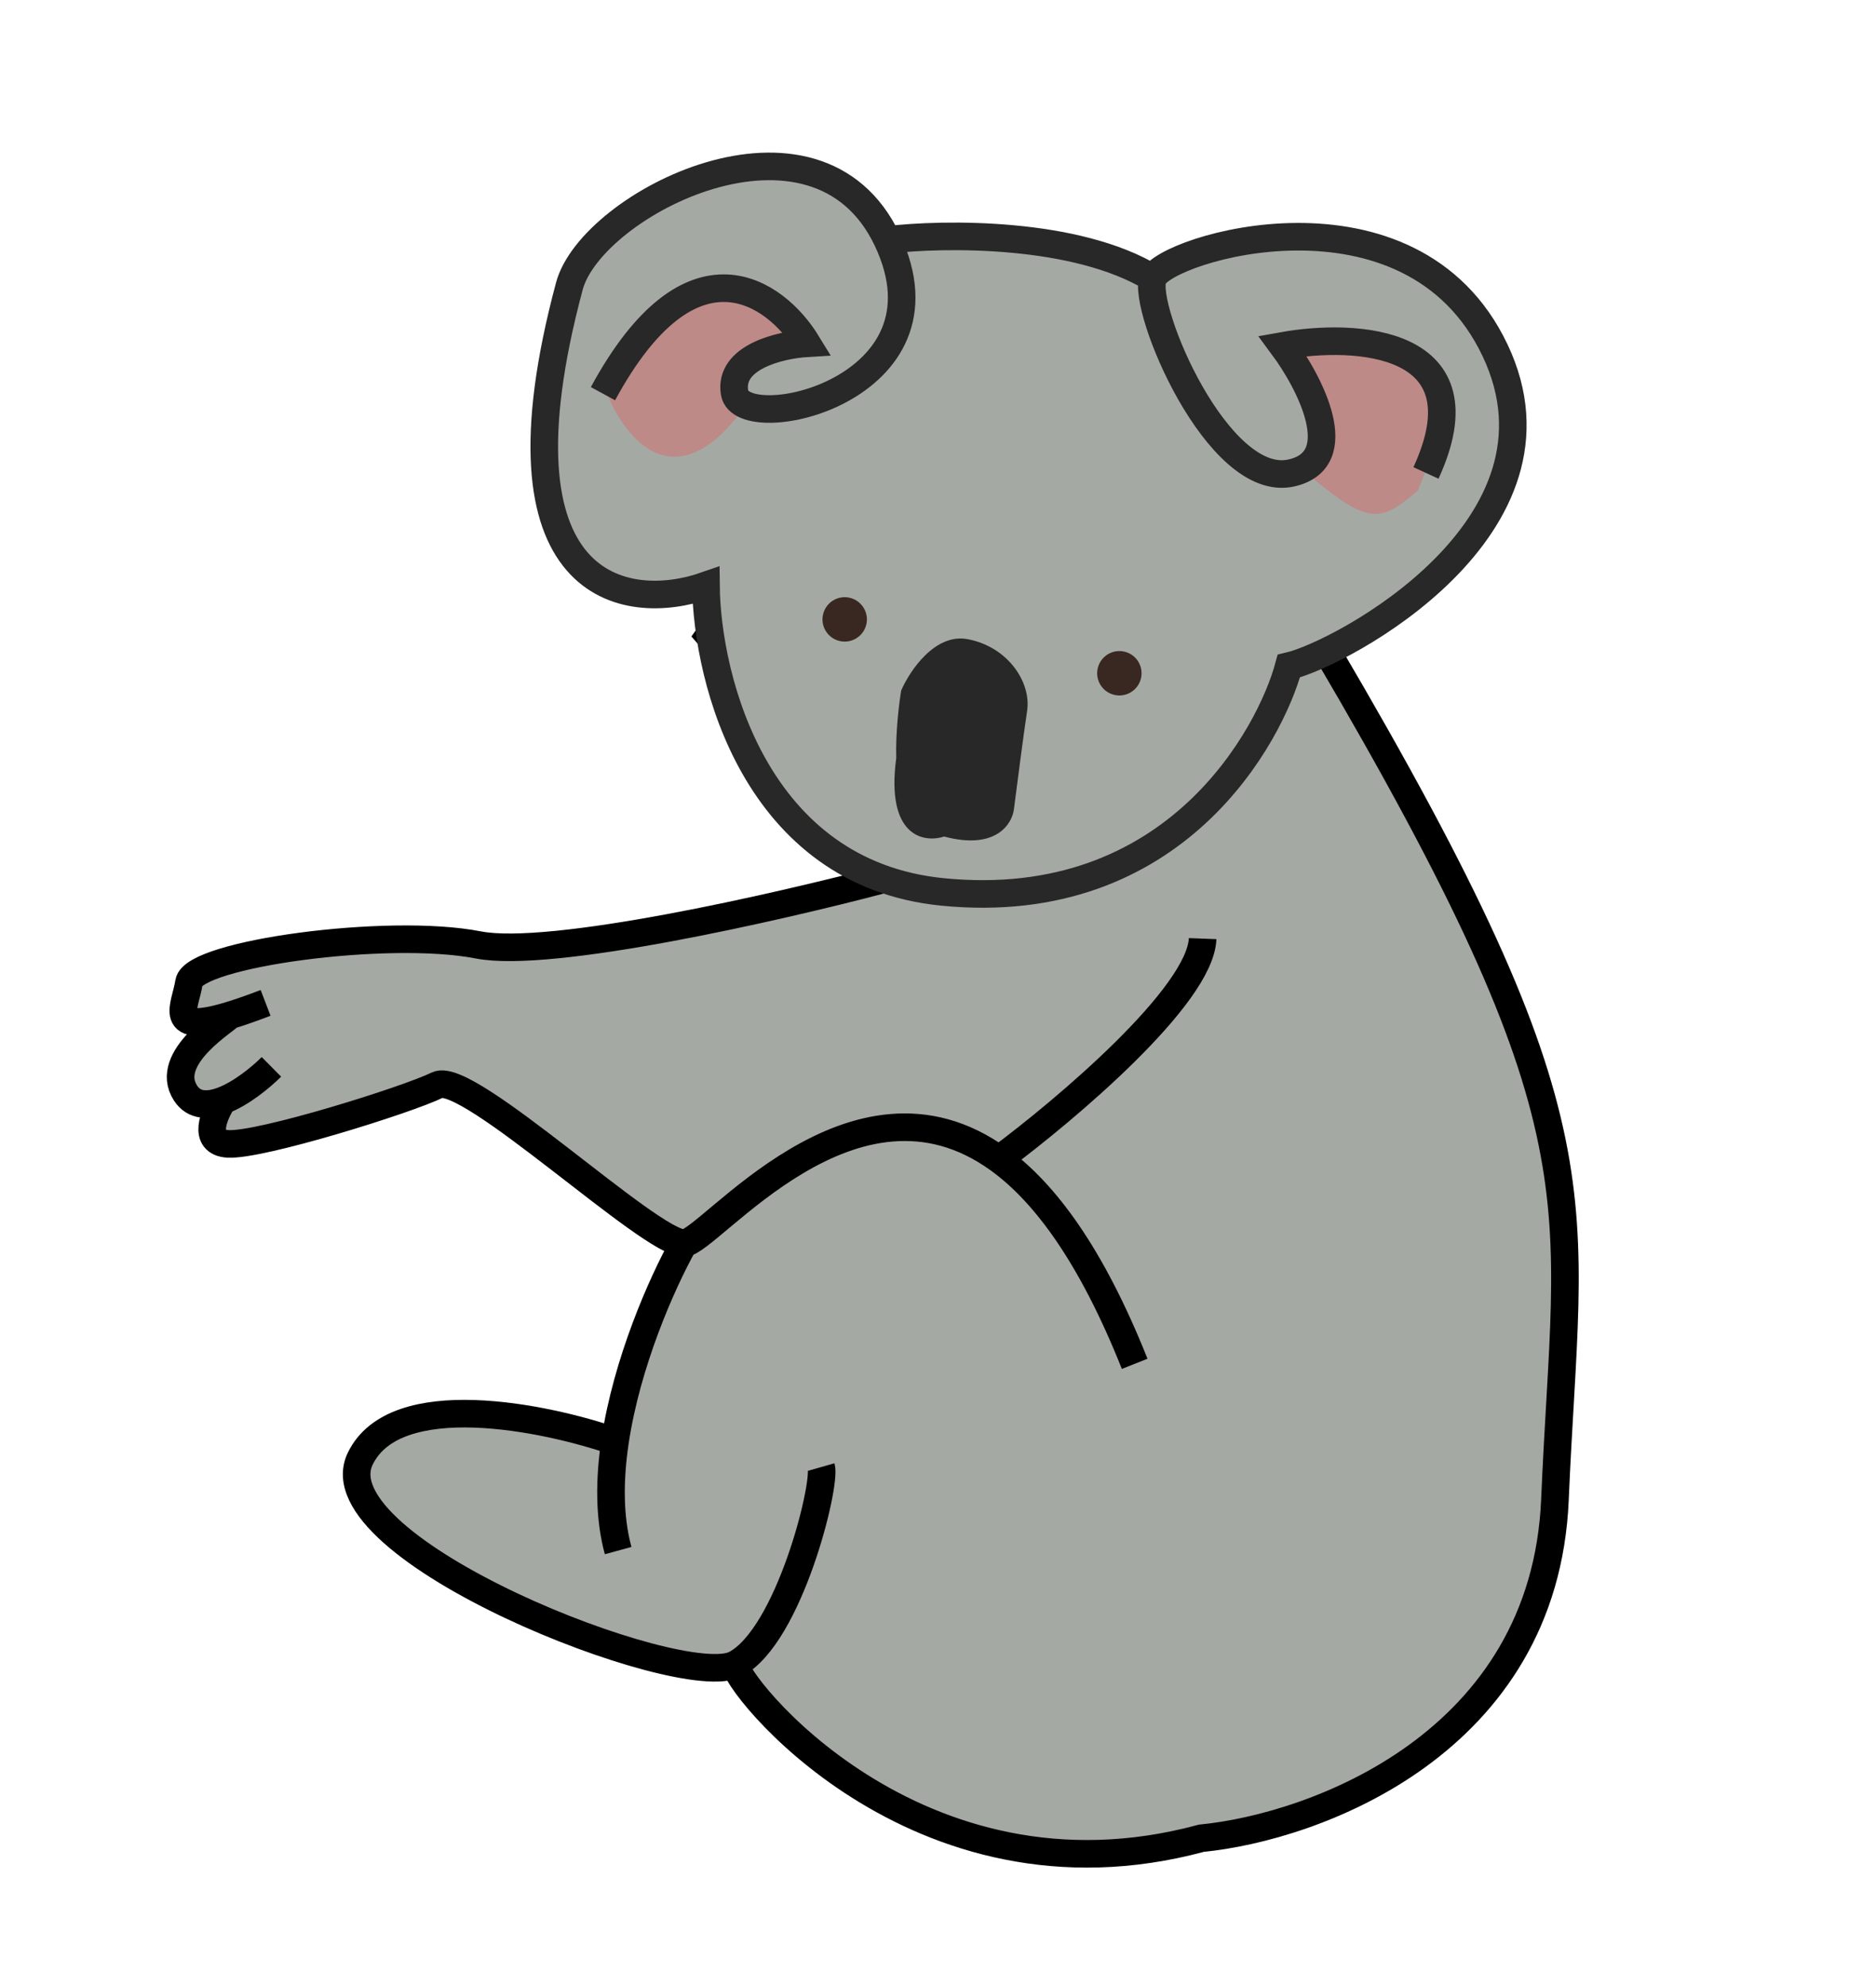 <svg width="68" height="72" viewBox="0 0 68 72" fill="none" xmlns="http://www.w3.org/2000/svg">
<path d="M17.335 34.256C19.96 34.769 28.22 32.886 32.022 31.88C32.657 31.288 28.071 25.741 25.698 23.041C29.718 17.371 39.819 9.536 48.065 23.557C58.372 41.084 56.828 43.29 56.363 54.358C55.991 63.213 47.663 66.237 43.546 66.642C33.148 69.452 26.512 60.887 26.661 60.331C24.719 61.359 11.47 56.142 13.06 52.877C14.331 50.264 19.745 51.373 22.293 52.255C22.718 49.405 23.977 46.532 24.797 45.067C23.597 45.102 16.951 38.797 15.854 39.337C14.757 39.876 9.428 41.544 8.258 41.469C7.321 41.408 7.752 40.394 8.084 39.895C7.545 40.102 7.032 40.1 6.726 39.629C5.883 38.332 8.278 36.949 8.314 36.816C6.013 37.51 6.714 36.504 6.85 35.614C7.006 34.584 14.053 33.615 17.335 34.256Z" fill="#A5A9A3"/>
<path d="M9.627 36.358C9.107 36.557 8.674 36.707 8.314 36.816M8.314 36.816C6.013 37.51 6.714 36.504 6.85 35.614C7.006 34.584 14.053 33.615 17.335 34.256C19.96 34.769 28.22 32.886 32.022 31.88C32.657 31.288 28.071 25.741 25.698 23.041C29.718 17.371 39.819 9.536 48.065 23.557C58.372 41.084 56.828 43.29 56.363 54.358C55.991 63.213 47.663 66.237 43.546 66.642C33.148 69.452 26.512 60.887 26.661 60.331M8.314 36.816C8.278 36.949 5.883 38.332 6.726 39.629C7.032 40.1 7.545 40.102 8.084 39.895M9.839 38.677C9.425 39.087 8.735 39.644 8.084 39.895M8.084 39.895C7.752 40.394 7.321 41.408 8.258 41.469C9.428 41.544 14.757 39.876 15.854 39.337C16.951 38.797 23.597 45.102 24.797 45.067M24.797 45.067C25.709 45.04 30.918 38.199 36.209 42.03M24.797 45.067C23.977 46.532 22.718 49.405 22.293 52.255M41.129 49.443C39.57 45.529 37.885 43.244 36.209 42.03M36.209 42.03C38.637 40.227 43.513 36.102 43.592 34.028M22.406 56.214C22.077 55.008 22.087 53.634 22.293 52.255M22.293 52.255C19.745 51.373 14.331 50.264 13.06 52.877C11.47 56.142 24.719 61.359 26.661 60.331M26.661 60.331C28.603 59.304 29.951 53.83 29.767 53.185" stroke="black"/>
<path d="M20.638 10.374C17.661 21.483 22.698 22.238 25.589 21.226C25.625 24.649 27.389 31.663 34.163 32.335C42.63 33.175 46.061 26.593 46.716 24.148C48.62 23.706 57.235 19.108 54.19 12.696C51.145 6.284 42.2 9.007 41.791 10.088C39.007 8.389 34.211 8.454 32.161 8.698C29.574 3.242 21.442 7.374 20.638 10.374Z" fill="#A5A9A3"/>
<path d="M26.953 14.804C24.394 18.31 22.528 15.762 21.916 14.05C23.749 11.207 22.287 13.554 24.082 11.296C27.048 9.114 29.008 12.021 29.252 12.444C27.467 12.441 26.865 13.352 26.635 13.767C26.405 14.181 26.709 14.382 26.953 14.804Z" fill="#C97A7A" fill-opacity="0.65"/>
<path d="M47.198 17.014C49.619 19.092 50.011 18.959 51.398 17.782C52.476 15.094 52.305 15.287 52.146 14.102C50.746 11.773 47.834 12.422 46.48 12.584C47.861 14.096 47.837 15.518 47.829 15.993C47.821 16.467 47.621 16.77 47.198 17.014Z" fill="#C97A7A" fill-opacity="0.65"/>
<path d="M32.161 8.698C29.574 3.242 21.442 7.374 20.638 10.374C17.661 21.483 22.698 22.238 25.589 21.226C25.625 24.649 27.389 31.663 34.163 32.335C42.63 33.175 46.061 26.593 46.716 24.148C48.62 23.706 57.235 19.108 54.19 12.696C51.145 6.284 42.2 9.007 41.791 10.088M32.161 8.698C34.747 14.154 26.907 15.864 26.627 14.241C26.404 12.943 28.284 12.502 29.252 12.444C28.121 10.593 25.058 8.367 21.856 14.272M32.161 8.698C34.211 8.454 39.007 8.389 41.791 10.088M41.791 10.088C41.382 11.169 44.145 17.744 46.806 17.147C48.934 16.67 47.484 13.876 46.492 12.539C49.149 12.06 53.908 12.311 51.688 17.146" stroke="#282828"/>
<path d="M32.486 27.48C32.104 30.331 33.486 30.566 34.224 30.327C36.091 30.827 36.687 29.876 36.752 29.337C36.859 28.493 37.105 26.598 37.23 25.774C37.387 24.745 36.544 23.447 35.07 23.171C33.891 22.951 32.977 24.317 32.667 25.028C32.595 25.445 32.458 26.52 32.486 27.48Z" fill="#282828"/>
<circle cx="30.618" cy="22.455" r="0.805" transform="rotate(15 30.618 22.455)" fill="#392821"/>
<circle cx="40.574" cy="24.408" r="0.805" transform="rotate(15 40.574 24.408)" fill="#392821"/>
</svg>
